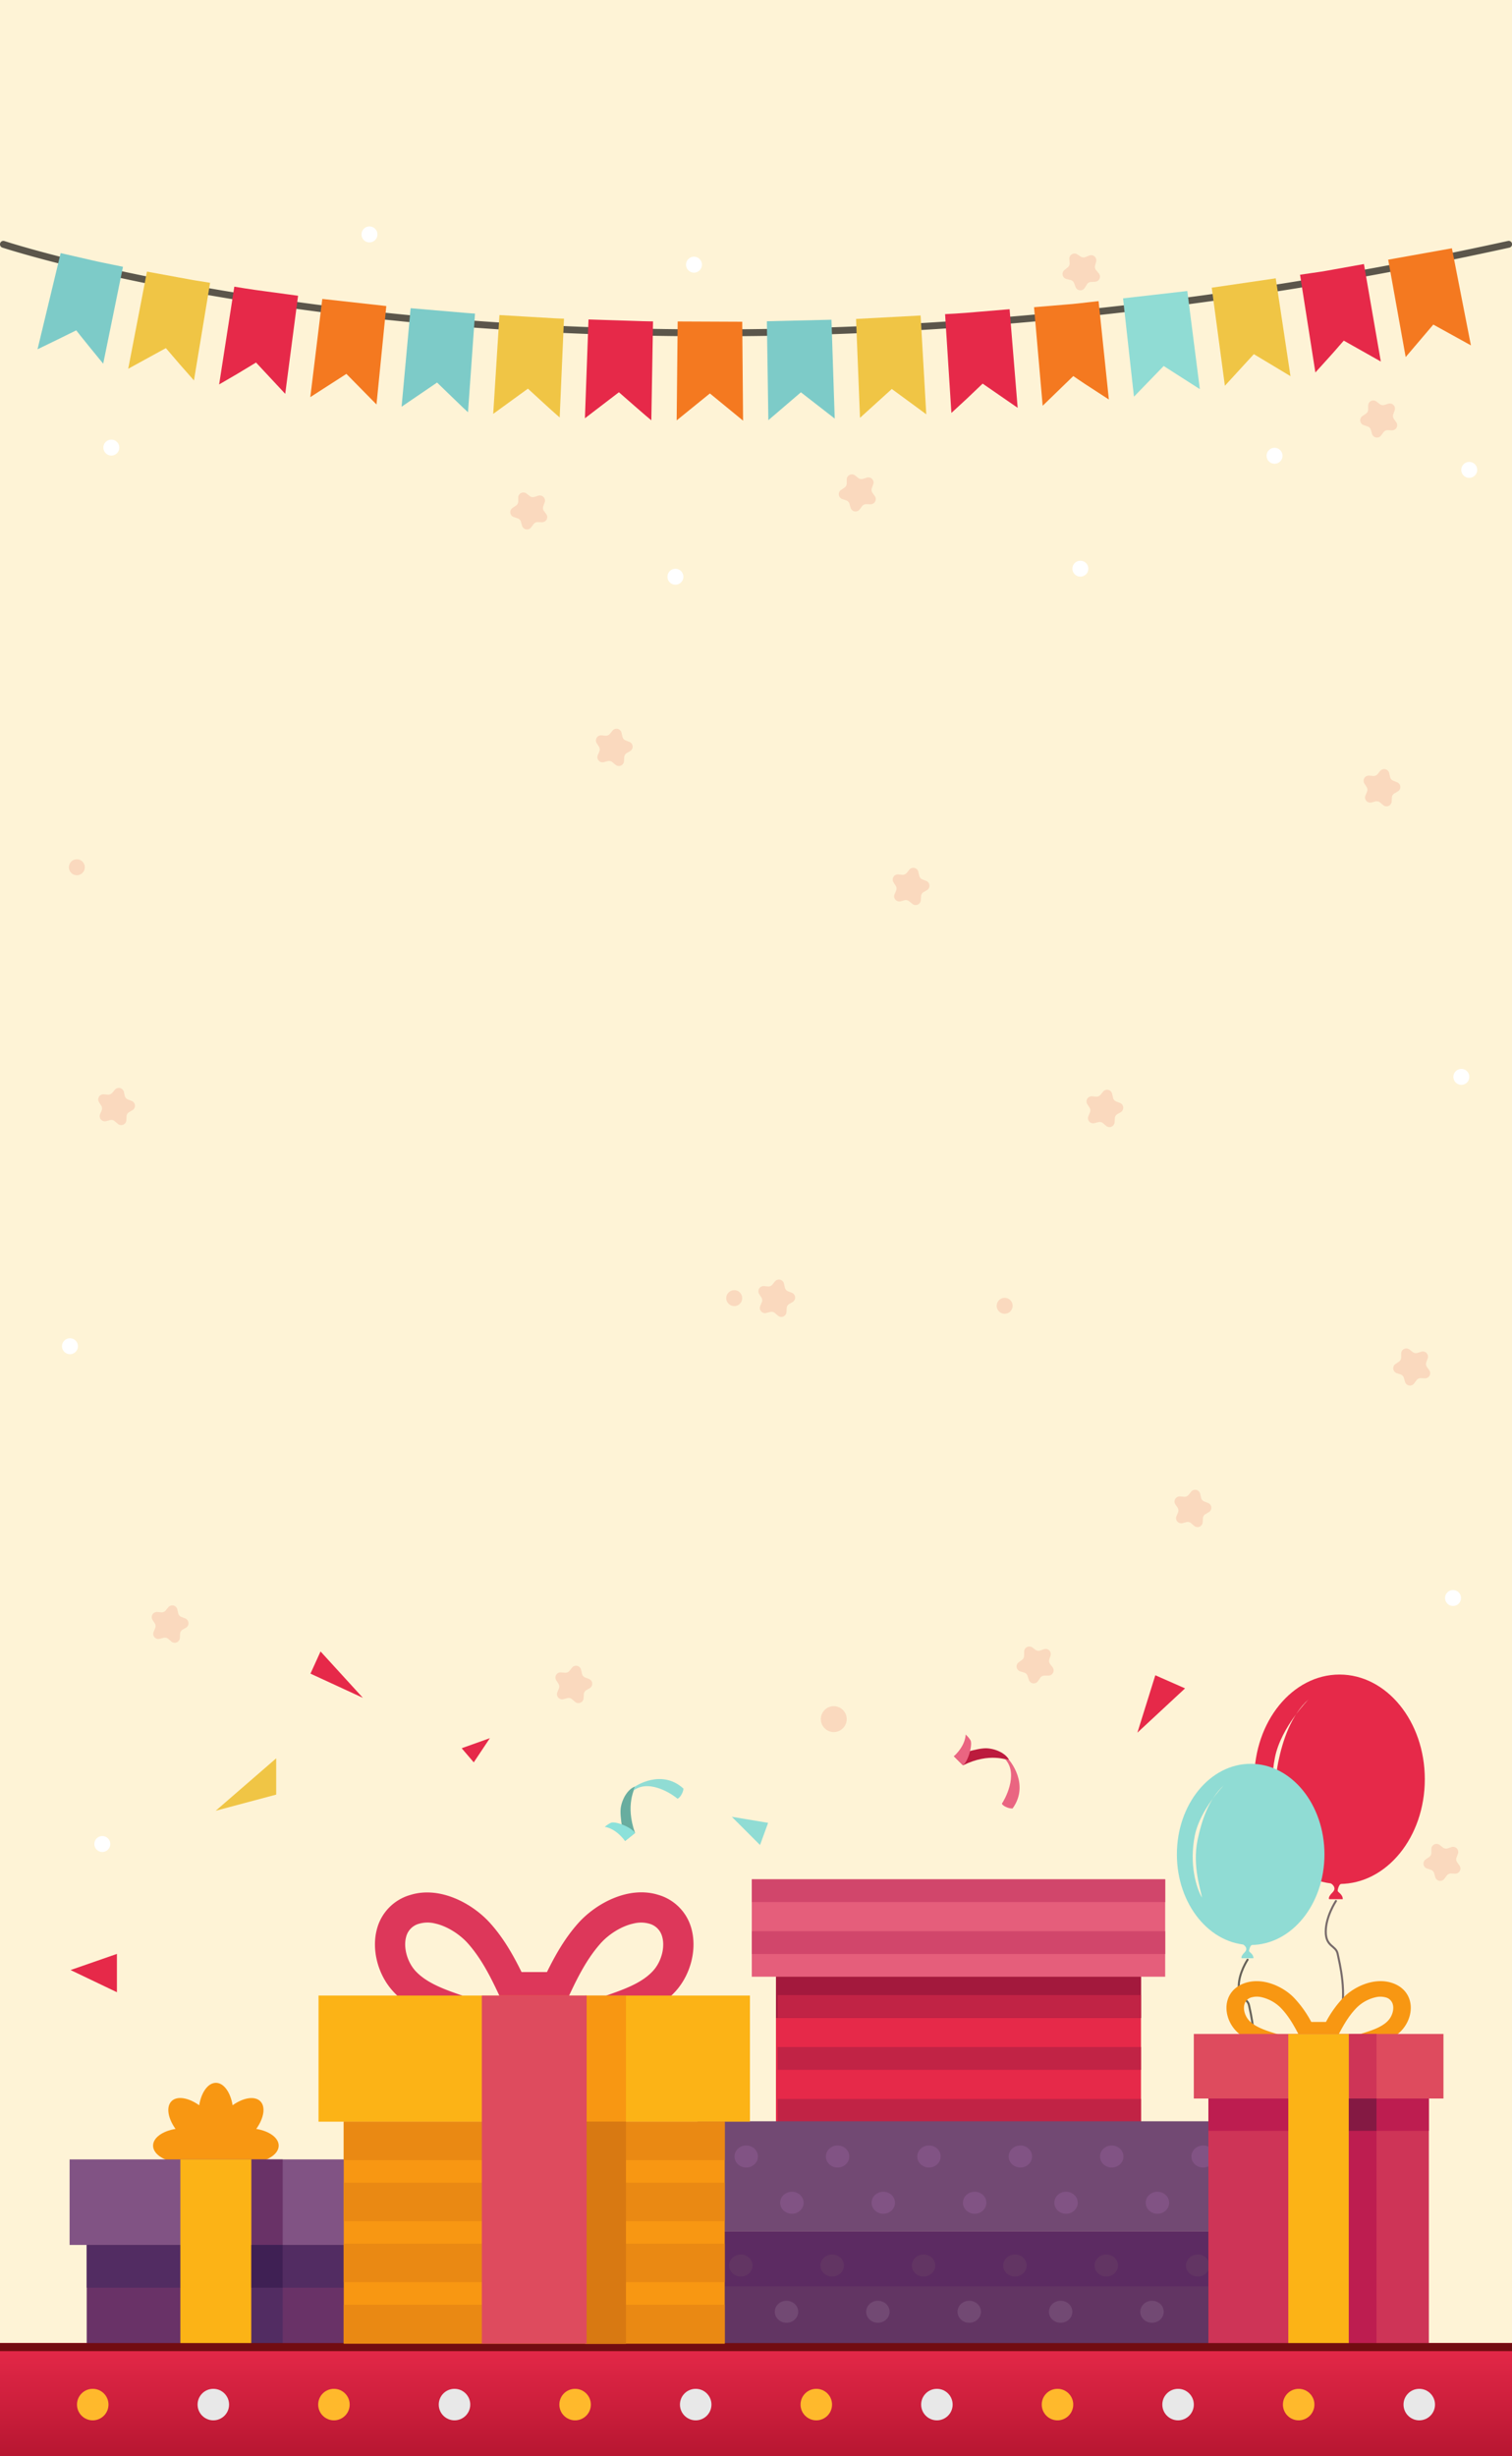 <svg xmlns="http://www.w3.org/2000/svg" xmlns:xlink="http://www.w3.org/1999/xlink" width="750" height="1218" viewBox="0 0 750 1218"><defs><style>.cls-1{fill:#fef3d6;}.cls-2{fill:#fad9be;}.cls-3{fill:#5b564b;}.cls-4{fill:#7dcbc8;}.cls-5{fill:#e62949;}.cls-6{fill:#90dcd4;}.cls-7{fill:#f0c545;}.cls-8{fill:#f47920;}.cls-9{fill:#fff;}.cls-10{fill:#68ad9f;}.cls-11{fill:#8ce1da;}.cls-12{fill:#bc1b3d;}.cls-13{fill:#ea6581;}.cls-14,.cls-15{fill:none;stroke-linecap:round;stroke-miterlimit:10;}.cls-14{stroke:#776a6a;}.cls-15{stroke:#666158;}.cls-16{fill:url(#未命名的渐变_15);}.cls-17{fill:#f89712;}.cls-18{fill:#815384;}.cls-19{fill:#693267;}.cls-20{fill:#522c62;}.cls-21{fill:#fcb316;}.cls-22{fill:#3f2054;}.cls-23{fill:#e55e7b;}.cls-24{fill:#a3193d;}.cls-25{fill:#d1466b;}.cls-26{fill:#c12345;}.cls-27{fill:#724973;}.cls-28{fill:#623563;}.cls-29{fill:#5c2b62;}.cls-30{fill:#de4b5e;}.cls-31{fill:#ce3457;}.cls-32{fill:#bd1d50;}.cls-33{fill:#841943;}.cls-34{fill:#ffb92c;}.cls-35{fill:#e8e8e8;}.cls-36{fill:#720c11;}.cls-37{fill:#dd375a;}.cls-38{fill:#ea8913;}.cls-39{fill:#d87912;}</style><linearGradient id="未命名的渐变_15" x1="375" y1="1218" x2="375" y2="1162" gradientUnits="userSpaceOnUse"><stop offset="0" stop-color="#b71631"/><stop offset="1" stop-color="#e62949"/></linearGradient></defs><title>choujiangbg</title><g id="图层_2" data-name="图层 2"><g id="图层_1-2" data-name="图层 1"><rect class="cls-1" width="750" height="1218"/><circle id="_路径_" data-name="&lt;路径&gt;" class="cls-2" cx="364.2" cy="643.78" r="3.96"/><circle id="_路径_2" data-name="&lt;路径&gt;" class="cls-2" cx="498.35" cy="647.58" r="3.96"/><path id="_路径_3" data-name="&lt;路径&gt;" class="cls-3" d="M353.27,166.78c-56.89,0-106.46-2.88-147.49-6.78C76.78,147.75,1.89,123,1.15,122.79a1.72,1.72,0,0,1-1.07-2.16,1.66,1.66,0,0,1,2.09-1.1c.74.25,75.36,24.86,204,37.07C325,167.88,515.37,170.59,748,119.49a1.66,1.66,0,0,1,2,1.32,1.71,1.71,0,0,1-1.28,2C596,156.39,461.39,166.78,353.27,166.78Z"/><g id="_编组_" data-name="&lt;编组&gt;"><path class="cls-4" d="M37.82,163.83l2.06,2.62,4.57,5.67,6.74,8.25L61,132.31l-4.85-1c-2.9-.63-6.82-1.35-10.66-2.26l-15.4-3.53-11.48,47.7,9.64-4.68Z"/></g><g id="_编组_2" data-name="&lt;编组&gt;"><g id="_编组_3" data-name="&lt;编组&gt;"><path id="_路径_4" data-name="&lt;路径&gt;" class="cls-5" d="M127,179.79l14.48,15.53,6.37-48.65L132,144.52c-4-.53-7.91-1.06-10.85-1.56l-4.92-.79-7.53,48.48,9.16-5.34Z"/></g></g><g id="_编组_4" data-name="&lt;编组&gt;"><path class="cls-4" d="M216.8,189.72l7.64,7.39,5.29,5.09,2.42,2.25,3.47-48.94s-2-.08-5-.36l-11-.94-15.93-1.36-4.49,48.86Z"/></g><g id="_编组_5" data-name="&lt;编组&gt;"><g id="_编组_6" data-name="&lt;编组&gt;"><path id="_路径_5" data-name="&lt;路径&gt;" class="cls-5" d="M307,194.53l8,7,5.55,4.8,2.53,2.11.84-49.06s-2,0-5-.09l-11-.35-16-.51-1.78,49Z"/></g></g><g id="_编组_7" data-name="&lt;编组&gt;"><polygon class="cls-4" points="397.27 194.56 414.05 207.59 412.43 158.56 380.39 159.32 381.13 208.38 397.27 194.56"/></g><g id="_编组_8" data-name="&lt;编组&gt;"><g id="_编组_9" data-name="&lt;编组&gt;"><path id="_路径_6" data-name="&lt;路径&gt;" class="cls-5" d="M487.42,190.25l17.37,12-4-48.9-16,1.33c-8,.76-16,1.11-16,1.11l3.13,49,7.76-7.16Z"/></g></g><g id="_编组_10" data-name="&lt;编组&gt;"><polygon class="cls-6" points="577.23 181.51 595.16 192.99 588.94 144.32 557.07 147.96 562.48 196.73 577.23 181.51"/></g><g id="_编组_11" data-name="&lt;编组&gt;"><path class="cls-7" d="M82.28,172.64l6.93,8.09,7,7.93,8-48.41-4.92-.79c-3-.44-6.86-1.18-10.78-1.89L72.9,134.7l-9.3,48.18Z"/></g><g id="_编组_12" data-name="&lt;编组&gt;"><path class="cls-7" d="M261.87,192.75l7.84,7.19c3.93,3.64,7.91,7.09,7.91,7.09l2.13-49s-2,0-5-.19l-11-.65-16-.94-3.1,49Z"/></g><g id="_编组_13" data-name="&lt;编组&gt;"><polygon class="cls-7" points="442.37 192.91 459.46 205.46 456.65 156.47 424.63 158.18 426.59 207.21 442.37 192.91"/></g><g id="_编组_14" data-name="&lt;编组&gt;"><polygon class="cls-7" points="621.95 175.63 640.12 186.55 632.81 138.03 601.06 142.68 607.58 191.31 621.95 175.63"/></g><g id="_编组_15" data-name="&lt;编组&gt;"><g id="_编组_16" data-name="&lt;编组&gt;"><path id="_路径_7" data-name="&lt;路径&gt;" class="cls-5" d="M666.56,168.93l18.37,10.36-8.38-48.34-15.8,2.83c-2,.35-3.95.73-5.8,1l-5.09.74-5,.73,7.61,48.47,7.07-7.82c1.76-1.93,3.51-3.94,4.81-5.46Z"/></g></g><g id="_编组_17" data-name="&lt;编组&gt;"><g id="_编组_18" data-name="&lt;编组&gt;"><polygon id="_路径_8" data-name="&lt;路径&gt;" class="cls-8" points="171.82 185.42 186.75 200.59 191.62 151.77 159.87 148.25 153.92 196.95 171.82 185.42"/></g></g><g id="_编组_19" data-name="&lt;编组&gt;"><g id="_编组_20" data-name="&lt;编组&gt;"><polygon id="_路径_9" data-name="&lt;路径&gt;" class="cls-8" points="352.13 195.12 368.59 208.62 368.18 159.56 336.15 159.42 335.65 208.48 352.13 195.12"/></g></g><g id="_编组_21" data-name="&lt;编组&gt;"><g id="_编组_22" data-name="&lt;编组&gt;"><path id="_路径_10" data-name="&lt;路径&gt;" class="cls-8" d="M532.39,186.5l2.75,1.88c1.65,1.15,3.85,2.59,6.05,4l8.84,5.75-5.11-48.8-5,.57c-3,.34-7,.83-11,1.12l-16,1.33,4.28,48.88Z"/></g></g><g id="_编组_23" data-name="&lt;编组&gt;"><g id="_编组_24" data-name="&lt;编组&gt;"><polygon id="_路径_11" data-name="&lt;路径&gt;" class="cls-8" points="710.96 160.97 729.62 171.28 720.19 123.13 688.59 128.78 697.26 177.08 710.96 160.97"/></g></g><circle id="_路径_12" data-name="&lt;路径&gt;" class="cls-9" cx="720.75" cy="792.5" r="3.96"/><circle id="_路径_13" data-name="&lt;路径&gt;" class="cls-9" cx="50.75" cy="914.5" r="3.96"/><circle id="_路径_14" data-name="&lt;路径&gt;" class="cls-9" cx="335.03" cy="286.03" r="3.96"/><circle id="_路径_15" data-name="&lt;路径&gt;" class="cls-9" cx="632.22" cy="226.03" r="3.96"/><circle id="_路径_16" data-name="&lt;路径&gt;" class="cls-9" cx="55.23" cy="221.97" r="3.96"/><circle id="_路径_17" data-name="&lt;路径&gt;" class="cls-9" cx="183.27" cy="116.26" r="3.96"/><circle id="_路径_18" data-name="&lt;路径&gt;" class="cls-9" cx="34.71" cy="667.63" r="3.96"/><circle id="_路径_19" data-name="&lt;路径&gt;" class="cls-9" cx="728.79" cy="233.03" r="3.96"/><circle id="_路径_20" data-name="&lt;路径&gt;" class="cls-9" cx="344.24" cy="131.26" r="3.96"/><circle id="_路径_21" data-name="&lt;路径&gt;" class="cls-9" cx="535.9" cy="282.02" r="3.96"/><circle id="_路径_22" data-name="&lt;路径&gt;" class="cls-9" cx="724.88" cy="534.06" r="3.96"/><circle id="_路径_23" data-name="&lt;路径&gt;" class="cls-2" cx="38.12" cy="430.1" r="3.96"/><circle id="_路径_24" data-name="&lt;路径&gt;" class="cls-2" cx="413.58" cy="852.56" r="6.42"/><path id="_路径_25" data-name="&lt;路径&gt;" class="cls-2" d="M424.15,235.8l1.58,1.24a2.56,2.56,0,0,0,2.34.43l1.92-.6a2.56,2.56,0,0,1,3.17,3.32l-.69,1.89a2.56,2.56,0,0,0,.32,2.36l1.17,1.64a2.56,2.56,0,0,1-2.18,4l-2-.07a2.56,2.56,0,0,0-2.15,1l-1.2,1.62a2.56,2.56,0,0,1-4.51-.82l-.55-1.94a2.56,2.56,0,0,0-1.64-1.72l-1.91-.64a2.56,2.56,0,0,1-.61-4.55l1.67-1.12a2.56,2.56,0,0,0,1.13-2.1l0-2A2.56,2.56,0,0,1,424.15,235.8Z"/><path id="_路径_26" data-name="&lt;路径&gt;" class="cls-2" d="M261.16,244.76l1.58,1.24a2.56,2.56,0,0,0,2.34.43l1.92-.6a2.56,2.56,0,0,1,3.17,3.32l-.69,1.89a2.56,2.56,0,0,0,.32,2.36L271,255a2.56,2.56,0,0,1-2.18,4l-2-.07a2.56,2.56,0,0,0-2.15,1l-1.2,1.62a2.56,2.56,0,0,1-4.51-.82l-.55-1.94a2.56,2.56,0,0,0-1.64-1.72l-1.91-.64a2.56,2.56,0,0,1-.61-4.55l1.67-1.12a2.56,2.56,0,0,0,1.13-2.1l0-2A2.56,2.56,0,0,1,261.16,244.76Z"/><path id="_路径_27" data-name="&lt;路径&gt;" class="cls-2" d="M682.79,199.14l1.58,1.24a2.56,2.56,0,0,0,2.34.43l1.92-.6a2.56,2.56,0,0,1,3.17,3.32l-.69,1.89a2.56,2.56,0,0,0,.32,2.36l1.17,1.64a2.56,2.56,0,0,1-2.18,4l-2-.07a2.56,2.56,0,0,0-2.15,1l-1.2,1.62a2.56,2.56,0,0,1-4.51-.82l-.55-1.94a2.56,2.56,0,0,0-1.64-1.72l-1.91-.64a2.56,2.56,0,0,1-.61-4.55l1.67-1.12a2.56,2.56,0,0,0,1.13-2.1l0-2A2.56,2.56,0,0,1,682.79,199.14Z"/><path id="_路径_28" data-name="&lt;路径&gt;" class="cls-2" d="M699.16,669.28l1.58,1.24a2.56,2.56,0,0,0,2.34.43l1.92-.6a2.56,2.56,0,0,1,3.17,3.32l-.69,1.89a2.56,2.56,0,0,0,.32,2.36l1.17,1.64a2.56,2.56,0,0,1-2.18,4l-2-.07a2.56,2.56,0,0,0-2.15,1l-1.2,1.62a2.56,2.56,0,0,1-4.51-.82l-.55-1.94a2.56,2.56,0,0,0-1.64-1.72l-1.91-.64a2.56,2.56,0,0,1-.61-4.55l1.67-1.12a2.56,2.56,0,0,0,1.13-2.1l0-2A2.56,2.56,0,0,1,699.16,669.28Z"/><path id="_路径_29" data-name="&lt;路径&gt;" class="cls-2" d="M714.16,915l1.58,1.24a2.56,2.56,0,0,0,2.34.43L720,916a2.56,2.56,0,0,1,3.17,3.32l-.69,1.89a2.56,2.56,0,0,0,.32,2.36l1.17,1.64a2.56,2.56,0,0,1-2.18,4l-2-.07a2.56,2.56,0,0,0-2.15,1l-1.2,1.62a2.56,2.56,0,0,1-4.51-.82l-.55-1.94a2.56,2.56,0,0,0-1.64-1.72l-1.91-.64a2.56,2.56,0,0,1-.61-4.55l1.67-1.12A2.56,2.56,0,0,0,710,919l0-2A2.56,2.56,0,0,1,714.16,915Z"/><path id="_路径_30" data-name="&lt;路径&gt;" class="cls-2" d="M521.13,821l-.63,1.91a2.56,2.56,0,0,0,.4,2.35l1.22,1.6a2.56,2.56,0,0,1-2,4.11h-2a2.56,2.56,0,0,0-2.11,1.1l-1.14,1.66a2.56,2.56,0,0,1-4.54-.67l-.62-1.92a2.56,2.56,0,0,0-1.7-1.67l-1.93-.58a2.56,2.56,0,0,1-.77-4.52l1.63-1.18a2.56,2.56,0,0,0,1.06-2.13l0-2A2.56,2.56,0,0,1,512,817l1.63,1.19a2.56,2.56,0,0,0,2.36.35l1.9-.67A2.56,2.56,0,0,1,521.13,821Z"/><path id="_路径_31" data-name="&lt;路径&gt;" class="cls-2" d="M551.65,542.45l.46,2a2.56,2.56,0,0,0,1.56,1.8l1.88.73a2.56,2.56,0,0,1,.4,4.57l-1.72,1a2.56,2.56,0,0,0-1.23,2l-.11,2a2.56,2.56,0,0,1-4.22,1.79l-1.53-1.31a2.56,2.56,0,0,0-2.32-.54l-1.95.51a2.56,2.56,0,0,1-3-3.46l.78-1.86a2.56,2.56,0,0,0-.21-2.37l-1.09-1.69a2.56,2.56,0,0,1,2.36-3.93l2,.17a2.56,2.56,0,0,0,2.19-.93l1.27-1.56A2.56,2.56,0,0,1,551.65,542.45Z"/><path id="_路径_32" data-name="&lt;路径&gt;" class="cls-2" d="M308.29,363.38l.46,2a2.56,2.56,0,0,0,1.56,1.8l1.88.73a2.56,2.56,0,0,1,.4,4.57l-1.72,1a2.56,2.56,0,0,0-1.23,2l-.11,2a2.56,2.56,0,0,1-4.22,1.79L303.78,378a2.56,2.56,0,0,0-2.32-.54l-1.95.51a2.56,2.56,0,0,1-3-3.46l.78-1.86a2.56,2.56,0,0,0-.21-2.37L296,368.6a2.56,2.56,0,0,1,2.36-3.93l2,.17a2.56,2.56,0,0,0,2.19-.93l1.27-1.56A2.56,2.56,0,0,1,308.29,363.38Z"/><path id="_路径_33" data-name="&lt;路径&gt;" class="cls-2" d="M595.33,740.83l.46,2a2.56,2.56,0,0,0,1.56,1.8l1.88.73a2.56,2.56,0,0,1,.4,4.57l-1.72,1a2.56,2.56,0,0,0-1.23,2l-.11,2a2.56,2.56,0,0,1-4.22,1.79l-1.53-1.31a2.56,2.56,0,0,0-2.32-.54l-1.95.51a2.56,2.56,0,0,1-3-3.46l.78-1.86a2.56,2.56,0,0,0-.21-2.37L583,746.06a2.56,2.56,0,0,1,2.36-3.93l2,.17a2.56,2.56,0,0,0,2.19-.93l1.27-1.56A2.56,2.56,0,0,1,595.33,740.83Z"/><path id="_路径_34" data-name="&lt;路径&gt;" class="cls-2" d="M388.88,636.59l.46,2a2.56,2.56,0,0,0,1.56,1.8l1.88.73a2.56,2.56,0,0,1,.4,4.57l-1.72,1a2.56,2.56,0,0,0-1.23,2l-.11,2a2.56,2.56,0,0,1-4.22,1.79l-1.53-1.31a2.56,2.56,0,0,0-2.32-.54l-1.95.51a2.56,2.56,0,0,1-3-3.46l.78-1.86a2.56,2.56,0,0,0-.21-2.37l-1.09-1.69a2.56,2.56,0,0,1,2.36-3.93l2,.17a2.56,2.56,0,0,0,2.19-.93l1.27-1.56A2.56,2.56,0,0,1,388.88,636.59Z"/><path id="_路径_35" data-name="&lt;路径&gt;" class="cls-2" d="M689.08,383.38l.46,2a2.56,2.56,0,0,0,1.56,1.8l1.88.73a2.56,2.56,0,0,1,.4,4.57l-1.72,1a2.56,2.56,0,0,0-1.23,2l-.11,2a2.56,2.56,0,0,1-4.22,1.79L684.58,398a2.56,2.56,0,0,0-2.32-.54l-1.95.51a2.56,2.56,0,0,1-3-3.46l.78-1.86a2.56,2.56,0,0,0-.21-2.37l-1.09-1.69a2.56,2.56,0,0,1,2.36-3.93l2,.17a2.56,2.56,0,0,0,2.19-.93l1.27-1.56A2.56,2.56,0,0,1,689.08,383.38Z"/><path id="_路径_36" data-name="&lt;路径&gt;" class="cls-2" d="M61.43,541.46l.46,2a2.56,2.56,0,0,0,1.56,1.8l1.88.73a2.56,2.56,0,0,1,.4,4.57l-1.72,1a2.56,2.56,0,0,0-1.23,2l-.11,2a2.56,2.56,0,0,1-4.22,1.79l-1.53-1.31a2.56,2.56,0,0,0-2.32-.54l-1.95.51a2.56,2.56,0,0,1-3-3.46l.78-1.86a2.56,2.56,0,0,0-.21-2.37l-1.09-1.69a2.56,2.56,0,0,1,2.36-3.93l2,.17a2.56,2.56,0,0,0,2.19-.93L57,540.42A2.56,2.56,0,0,1,61.43,541.46Z"/><path id="_路径_37" data-name="&lt;路径&gt;" class="cls-2" d="M534.39,126.16l1.68,1.1a2.56,2.56,0,0,0,2.37.23l1.86-.76a2.56,2.56,0,0,1,3.43,3l-.53,1.94a2.56,2.56,0,0,0,.51,2.32l1.3,1.54a2.56,2.56,0,0,1-1.83,4.21l-2,.1a2.56,2.56,0,0,0-2.05,1.21l-1.06,1.71a2.56,2.56,0,0,1-4.57-.44l-.71-1.88a2.56,2.56,0,0,0-1.78-1.58l-2-.48a2.56,2.56,0,0,1-1-4.48l1.57-1.26a2.56,2.56,0,0,0,1-2.18l-.15-2A2.56,2.56,0,0,1,534.39,126.16Z"/><path id="_路径_38" data-name="&lt;路径&gt;" class="cls-2" d="M455.52,432.33l.46,2a2.56,2.56,0,0,0,1.56,1.8l1.88.73a2.56,2.56,0,0,1,.4,4.57l-1.72,1a2.56,2.56,0,0,0-1.23,2l-.11,2a2.56,2.56,0,0,1-4.22,1.79L451,447a2.56,2.56,0,0,0-2.32-.54l-1.95.51a2.56,2.56,0,0,1-3-3.46l.78-1.86a2.56,2.56,0,0,0-.21-2.37l-1.09-1.69a2.56,2.56,0,0,1,2.36-3.93l2,.17a2.56,2.56,0,0,0,2.19-.93l1.27-1.56A2.56,2.56,0,0,1,455.52,432.33Z"/><path id="_路径_39" data-name="&lt;路径&gt;" class="cls-2" d="M87.95,798.14l.46,2A2.56,2.56,0,0,0,90,801.9l1.88.73a2.56,2.56,0,0,1,.4,4.57l-1.72,1a2.56,2.56,0,0,0-1.23,2l-.11,2A2.56,2.56,0,0,1,85,814.09l-1.53-1.31a2.56,2.56,0,0,0-2.32-.54l-1.95.51a2.56,2.56,0,0,1-3-3.46l.78-1.86a2.56,2.56,0,0,0-.21-2.37l-1.09-1.69A2.56,2.56,0,0,1,78,799.43l2,.17a2.56,2.56,0,0,0,2.19-.93l1.27-1.56A2.56,2.56,0,0,1,87.95,798.14Z"/><path id="_路径_40" data-name="&lt;路径&gt;" class="cls-2" d="M288.24,828.11l.46,2a2.56,2.56,0,0,0,1.56,1.8l1.88.73a2.56,2.56,0,0,1,.4,4.57l-1.72,1a2.56,2.56,0,0,0-1.23,2l-.11,2a2.56,2.56,0,0,1-4.22,1.79l-1.53-1.31a2.56,2.56,0,0,0-2.32-.54l-1.95.51a2.56,2.56,0,0,1-3-3.46l.78-1.86A2.56,2.56,0,0,0,277,835l-1.09-1.69a2.56,2.56,0,0,1,2.36-3.93l2,.17a2.56,2.56,0,0,0,2.19-.93l1.27-1.56A2.56,2.56,0,0,1,288.24,828.11Z"/><polygon class="cls-5" points="159 819 180 842 154 830 159 819"/><polygon class="cls-7" points="137 872 107 898 137 890 137 872"/><polygon class="cls-5" points="573.07 830.81 564.18 859.28 587.83 837.31 573.07 830.81"/><polygon class="cls-5" points="35 977 58 988 58 969 35 977"/><polygon class="cls-6" points="363 901 377 915 381 904 363 901"/><polygon class="cls-5" points="229 867 235 874 243 862 229 867"/><path class="cls-10" d="M315,909l-5,4s-3-12-2-17,4-9,7-10C315,887,310,895,315,909Z"/><path class="cls-6" d="M315,886s13-9,24,1c0,2-2,5-3,5-1-1-13.29-10.23-21.65-4.11C314,888,315,886,315,886Z"/><path class="cls-11" d="M300,906a12.38,12.38,0,0,1,3-2c1.62-.81,7.19,1,10.3,3.33A7.2,7.2,0,0,1,315,909c-1,1-5,4-5,4S306,907,300,906Z"/><path class="cls-12" d="M477.7,875.46l-4.54-4.51s11.58-4.34,16.66-3.91,9.4,3,10.73,5.82C499.56,873,491,868.9,477.7,875.46Z"/><path class="cls-13" d="M500.56,872.85s10.42,11.9,1.73,24c-2,.23-5.19-1.42-5.31-2.41.88-1.11,8.66-14.36,1.63-22C498.45,872.08,500.56,872.85,500.56,872.85Z"/><path class="cls-13" d="M479,860.21a12.38,12.38,0,0,1,2.33,2.75c1,1.52-.19,7.26-2.14,10.62a7.2,7.2,0,0,1-1.47,1.87c-1.11-.88-4.54-4.51-4.54-4.51S478.67,866.29,479,860.21Z"/><ellipse class="cls-5" cx="664.45" cy="882.38" rx="42.3" ry="51.93"/><path class="cls-5" d="M660.14,934s3.38,2,.85,4.49-1.69,3.38-1.69,3.38h6.76c0-2.53-2.53-3.38-2.53-4.22s.84-3.38,1.69-3.38-2.53-2.53-2.53-2.53Z"/><path class="cls-1" d="M649.13,842.72s-13.67,13.82-16.69,28.74c-3.39,16.74,1,30.49,4.09,35.72-.63-4.26-5.65-18-2.53-33.1C636.24,863.2,640.27,850.72,649.13,842.72Z"/><path class="cls-14" d="M662.68,942.76s-5.07,7.6-5.07,15.2,5.07,6.76,5.91,11,5.07,20.27.84,32.09"/><ellipse class="cls-6" cx="620.37" cy="919.65" rx="36.6" ry="44.93"/><path class="cls-6" d="M616.65,964.34s2.92,1.69.73,3.88-1.46,2.92-1.46,2.92h5.84c0-2.19-2.19-2.92-2.19-3.65s.73-2.92,1.46-2.92-2.19-2.19-2.19-2.19Z"/><path class="cls-1" d="M607.13,885.34s-11.82,12-14.44,24.86c-2.94,14.48.84,26.38,3.54,30.9-.54-3.69-4.89-15.59-2.19-28.64C596,903.05,599.46,892.26,607.13,885.34Z"/><path class="cls-15" d="M618.84,971.88s-4.38,6.57-4.38,13.15,4.38,5.84,5.11,9.5,4.38,17.53.73,27.76"/><rect class="cls-16" y="1162" width="750" height="56"/><g id="_编组_25" data-name="&lt;编组&gt;"><path id="_路径_41" data-name="&lt;路径&gt;" class="cls-17" d="M138.24,1064.08c0-3.92-4.7-7.23-11.13-8.29,3.8-5.3,4.78-11,2-13.73s-8.43-1.79-13.73,2c-1.06-6.44-4.37-11.13-8.29-11.13s-7.23,4.7-8.29,11.13c-5.3-3.8-11-4.78-13.74-2s-1.79,8.43,2,13.73c-6.44,1.06-11.13,4.37-11.13,8.29s4.7,7.23,11.13,8.29c-3.8,5.3-4.78,11-2,13.73s8.43,1.79,13.74-2c1.06,6.44,4.37,11.13,8.29,11.13s7.23-4.7,8.29-11.13c5.3,3.8,11,4.78,13.73,2s1.79-8.43-2-13.73C133.55,1071.3,138.24,1068,138.24,1064.08Z"/><rect id="_矩形_" data-name="&lt;矩形&gt;" class="cls-18" x="34.53" y="1070.91" width="145.13" height="42.42"/><rect id="_矩形_2" data-name="&lt;矩形&gt;" class="cls-19" x="43.02" y="1113.33" width="128.16" height="48.97"/><rect id="_矩形_3" data-name="&lt;矩形&gt;" class="cls-20" x="43.02" y="1113.33" width="128.16" height="21.21"/><rect id="_矩形_4" data-name="&lt;矩形&gt;" class="cls-21" x="89.47" y="1070.91" width="35.26" height="91.39"/><rect id="_矩形_5" data-name="&lt;矩形&gt;" class="cls-19" x="124.73" y="1070.91" width="15.5" height="91.39" transform="translate(264.95 2233.21) rotate(180)"/><rect id="_路径_42" data-name="&lt;路径&gt;" class="cls-20" x="124.73" y="1113.33" width="15.5" height="48.97"/><rect id="_路径_43" data-name="&lt;路径&gt;" class="cls-22" x="124.73" y="1113.33" width="15.5" height="21.21"/></g><rect id="_矩形_6" data-name="&lt;矩形&gt;" class="cls-23" x="372.91" y="932" width="205.05" height="48.31"/><rect id="_矩形_7" data-name="&lt;矩形&gt;" class="cls-5" x="384.9" y="980.31" width="181.07" height="71.92"/><rect id="_矩形_8" data-name="&lt;矩形&gt;" class="cls-24" x="384.9" y="980.31" width="181.07" height="20.46"/><g id="_编组_26" data-name="&lt;编组&gt;"><rect id="_路径_44" data-name="&lt;路径&gt;" class="cls-25" x="372.91" y="932" width="205.05" height="11.3"/><rect id="_路径_45" data-name="&lt;路径&gt;" class="cls-25" x="372.91" y="957.75" width="205.05" height="11.3"/></g><g id="_编组_27" data-name="&lt;编组&gt;"><rect id="_路径_46" data-name="&lt;路径&gt;" class="cls-26" x="385.73" y="989.43" width="180.24" height="11.3"/><rect id="_路径_47" data-name="&lt;路径&gt;" class="cls-26" x="385.73" y="1015.18" width="180.24" height="11.3"/><rect id="_路径_48" data-name="&lt;路径&gt;" class="cls-26" x="385.73" y="1040.93" width="180.24" height="11.3"/></g><rect id="_矩形_9" data-name="&lt;矩形&gt;" class="cls-27" x="346.01" y="1052" width="267.18" height="54.6"/><rect id="_矩形_10" data-name="&lt;矩形&gt;" class="cls-28" x="357.63" y="1106.6" width="243.96" height="55.7"/><rect id="_矩形_11" data-name="&lt;矩形&gt;" class="cls-29" x="357.63" y="1106.6" width="243.96" height="27.3"/><g id="_编组_28" data-name="&lt;编组&gt;"><ellipse id="_路径_49" data-name="&lt;路径&gt;" class="cls-18" cx="370.15" cy="1069.47" rx="5.81" ry="5.46"/><ellipse id="_路径_50" data-name="&lt;路径&gt;" class="cls-18" cx="415.47" cy="1069.47" rx="5.81" ry="5.46"/><ellipse id="_路径_51" data-name="&lt;路径&gt;" class="cls-18" cx="460.8" cy="1069.47" rx="5.81" ry="5.46"/><ellipse id="_路径_52" data-name="&lt;路径&gt;" class="cls-18" cx="506.13" cy="1069.47" rx="5.81" ry="5.46"/><ellipse id="_路径_53" data-name="&lt;路径&gt;" class="cls-18" cx="551.46" cy="1069.47" rx="5.81" ry="5.46"/><ellipse id="_路径_54" data-name="&lt;路径&gt;" class="cls-18" cx="596.78" cy="1069.47" rx="5.81" ry="5.46"/></g><g id="_编组_29" data-name="&lt;编组&gt;"><ellipse id="_路径_55" data-name="&lt;路径&gt;" class="cls-18" cx="392.81" cy="1092.41" rx="5.81" ry="5.46"/><ellipse id="_路径_56" data-name="&lt;路径&gt;" class="cls-18" cx="438.14" cy="1092.41" rx="5.81" ry="5.46"/><ellipse id="_路径_57" data-name="&lt;路径&gt;" class="cls-18" cx="483.46" cy="1092.41" rx="5.81" ry="5.46"/><ellipse id="_路径_58" data-name="&lt;路径&gt;" class="cls-18" cx="528.79" cy="1092.41" rx="5.81" ry="5.46"/><ellipse id="_路径_59" data-name="&lt;路径&gt;" class="cls-18" cx="574.12" cy="1092.41" rx="5.81" ry="5.46"/></g><g id="_编组_30" data-name="&lt;编组&gt;"><ellipse id="_路径_60" data-name="&lt;路径&gt;" class="cls-28" cx="367.46" cy="1123.53" rx="5.81" ry="5.46"/><ellipse id="_路径_61" data-name="&lt;路径&gt;" class="cls-28" cx="412.79" cy="1123.53" rx="5.81" ry="5.46"/><ellipse id="_路径_62" data-name="&lt;路径&gt;" class="cls-28" cx="458.12" cy="1123.53" rx="5.81" ry="5.46"/><ellipse id="_路径_63" data-name="&lt;路径&gt;" class="cls-28" cx="503.45" cy="1123.53" rx="5.81" ry="5.46"/><ellipse id="_路径_64" data-name="&lt;路径&gt;" class="cls-28" cx="548.77" cy="1123.53" rx="5.81" ry="5.46"/><ellipse id="_路径_65" data-name="&lt;路径&gt;" class="cls-28" cx="594.1" cy="1123.53" rx="5.81" ry="5.46"/></g><g id="_编组_31" data-name="&lt;编组&gt;"><ellipse id="_路径_66" data-name="&lt;路径&gt;" class="cls-27" cx="390.13" cy="1146.47" rx="5.81" ry="5.46"/><ellipse id="_路径_67" data-name="&lt;路径&gt;" class="cls-27" cx="435.46" cy="1146.47" rx="5.81" ry="5.46"/><ellipse id="_路径_68" data-name="&lt;路径&gt;" class="cls-27" cx="480.78" cy="1146.47" rx="5.81" ry="5.46"/><ellipse id="_路径_69" data-name="&lt;路径&gt;" class="cls-27" cx="526.11" cy="1146.47" rx="5.81" ry="5.46"/><ellipse id="_路径_70" data-name="&lt;路径&gt;" class="cls-27" cx="571.44" cy="1146.47" rx="5.81" ry="5.46"/></g><g id="_编组_32" data-name="&lt;编组&gt;"><path id="_复合路径_" data-name="&lt;复合路径&gt;" class="cls-17" d="M699.21,991.78c-1.32-4.24-4.71-7.31-9.55-8.64-8.5-2.33-17.91,2.14-23.06,7.29a53.82,53.82,0,0,0-8.88,12.31h-7.29a53.79,53.79,0,0,0-8.87-12.3c-5.15-5.14-14.56-9.62-23.06-7.29-4.84,1.33-8.23,4.4-9.55,8.64-1.61,5.18.2,11.51,4.51,15.75,4.67,4.59,11.22,6.62,17,8.41l2.22.69a140.76,140.76,0,0,0,16.75,4.26l1.63-6.8,3-1.28,3,1.28,1.63,6.8a140.76,140.76,0,0,0,16.75-4.26l2.22-.69c5.77-1.79,12.32-3.82,17-8.41C699,1003.29,700.82,997,699.21,991.78Zm-63.58,17.63-2.3-.72c-5-1.56-10.22-3.17-13.41-6.3-2.34-2.3-3.43-5.9-2.59-8.57a4.92,4.92,0,0,1,3.75-3.34,9.86,9.86,0,0,1,4.36-.08,19.53,19.53,0,0,1,9.62,5.12c4.46,4.45,7.32,10,10.35,15.83l.46.9C642.47,1011.45,639,1010.5,635.63,1009.41Zm52.61-7c-3.18,3.13-8.38,4.74-13.41,6.3l-2.3.72c-3.41,1.09-6.85,2-10.25,2.84l.46-.9c3-5.85,5.9-11.38,10.35-15.83a19.53,19.53,0,0,1,9.62-5.12,9.86,9.86,0,0,1,4.36.08,4.92,4.92,0,0,1,3.75,3.34C691.66,996.49,690.57,1000.1,688.24,1002.39Z"/><rect id="_矩形_12" data-name="&lt;矩形&gt;" class="cls-30" x="592.16" y="1008.7" width="123.84" height="32.01"/><rect id="_矩形_13" data-name="&lt;矩形&gt;" class="cls-31" x="599.4" y="1040.72" width="109.36" height="121.58"/><rect id="_矩形_14" data-name="&lt;矩形&gt;" class="cls-32" x="599.4" y="1040.72" width="109.36" height="16.01"/><rect id="_矩形_15" data-name="&lt;矩形&gt;" class="cls-21" x="639.04" y="1008.7" width="30.09" height="153.6"/><rect id="_矩形_16" data-name="&lt;矩形&gt;" class="cls-31" x="669.12" y="1008.7" width="13.67" height="153.6" transform="translate(1351.92 2171.01) rotate(180)"/><rect id="_路径_71" data-name="&lt;路径&gt;" class="cls-32" x="669.12" y="1040.72" width="13.67" height="121.58"/><rect id="_路径_72" data-name="&lt;路径&gt;" class="cls-33" x="669.12" y="1040.72" width="13.67" height="16.01"/></g><circle class="cls-34" cx="46" cy="1192.5" r="7.81"/><circle class="cls-35" cx="105.82" cy="1192.5" r="7.81"/><circle class="cls-34" cx="165.64" cy="1192.5" r="7.81"/><circle class="cls-35" cx="225.45" cy="1192.5" r="7.81"/><circle class="cls-34" cx="285.27" cy="1192.5" r="7.81"/><circle class="cls-35" cx="345.09" cy="1192.5" r="7.81"/><circle class="cls-34" cx="404.91" cy="1192.5" r="7.81"/><circle class="cls-35" cx="464.73" cy="1192.5" r="7.81"/><circle class="cls-34" cx="524.55" cy="1192.5" r="7.81"/><circle class="cls-35" cx="584.36" cy="1192.5" r="7.81"/><circle class="cls-34" cx="644.18" cy="1192.5" r="7.81"/><circle class="cls-35" cx="704" cy="1192.5" r="7.81"/><rect class="cls-36" y="1162" width="750" height="4"/><path id="_复合路径_2" data-name="&lt;复合路径&gt;" class="cls-37" d="M343,956.58a23.87,23.87,0,0,0-16.51-16.88c-14.68-4.56-30.94,4.19-39.84,14.24-6.48,7.32-11.2,15.62-15.34,24.06l-.53,0H258.7c-4.14-8.43-8.85-16.72-15.33-24-8.9-10.05-25.16-18.8-39.84-14.24A23.87,23.87,0,0,0,187,956.58c-2.79,10.13.34,22.5,7.8,30.78,8.07,9,19.38,12.94,29.36,16.43l3.83,1.36a220.56,220.56,0,0,0,29,8.31l2.82-13.29,5.22-2.49,5.22,2.49,2.82,13.29a220.56,220.56,0,0,0,29-8.31l3.83-1.36c10-3.5,21.29-7.46,29.36-16.43C342.64,979.08,345.77,966.71,343,956.58ZM233.11,991l-4-1.4c-8.68-3-17.66-6.19-23.17-12.31-4-4.49-5.92-11.53-4.48-16.75A9,9,0,0,1,208,954a15.12,15.12,0,0,1,7.53-.15c6.08,1.26,12.5,5.35,16.62,10,7.7,8.7,12.65,19.5,17.89,30.93l.8,1.75C244.94,995,239,993.17,233.11,991ZM324,977.32c-5.5,6.12-14.48,9.26-23.17,12.31l-4,1.4c-5.9,2.13-11.83,4-17.71,5.54l.8-1.75c5.24-11.43,10.19-22.23,17.89-30.93,4.12-4.66,10.54-8.75,16.62-10A15.12,15.12,0,0,1,322,954a9,9,0,0,1,6.48,6.53C329.95,965.79,328.06,972.84,324,977.32Z"/><rect id="_矩形_17" data-name="&lt;矩形&gt;" class="cls-21" x="158" y="989.65" width="214" height="62.55"/><rect id="_矩形_18" data-name="&lt;矩形&gt;" class="cls-17" x="170.51" y="1052.21" width="188.98" height="110.09"/><rect id="_矩形_19" data-name="&lt;矩形&gt;" class="cls-38" x="170.51" y="1052.21" width="188.98" height="19.04"/><rect id="_矩形_20" data-name="&lt;矩形&gt;" class="cls-38" x="170.51" y="1082.47" width="188.98" height="19.04"/><rect id="_矩形_21" data-name="&lt;矩形&gt;" class="cls-38" x="170.51" y="1112.73" width="188.98" height="19.04"/><rect id="_矩形_22" data-name="&lt;矩形&gt;" class="cls-38" x="170.51" y="1142.99" width="188.98" height="19.04"/><rect id="_矩形_23" data-name="&lt;矩形&gt;" class="cls-17" x="290.28" y="989.65" width="20.22" height="172.65"/><rect id="_路径_73" data-name="&lt;路径&gt;" class="cls-39" x="290.28" y="1052.21" width="20.22" height="110.09"/><rect id="_路径_74" data-name="&lt;路径&gt;" class="cls-39" x="290.28" y="1052.21" width="20.22" height="31.28"/><rect id="_矩形_24" data-name="&lt;矩形&gt;" class="cls-30" x="239" y="989.65" width="51.99" height="172.65"/></g></g></svg>